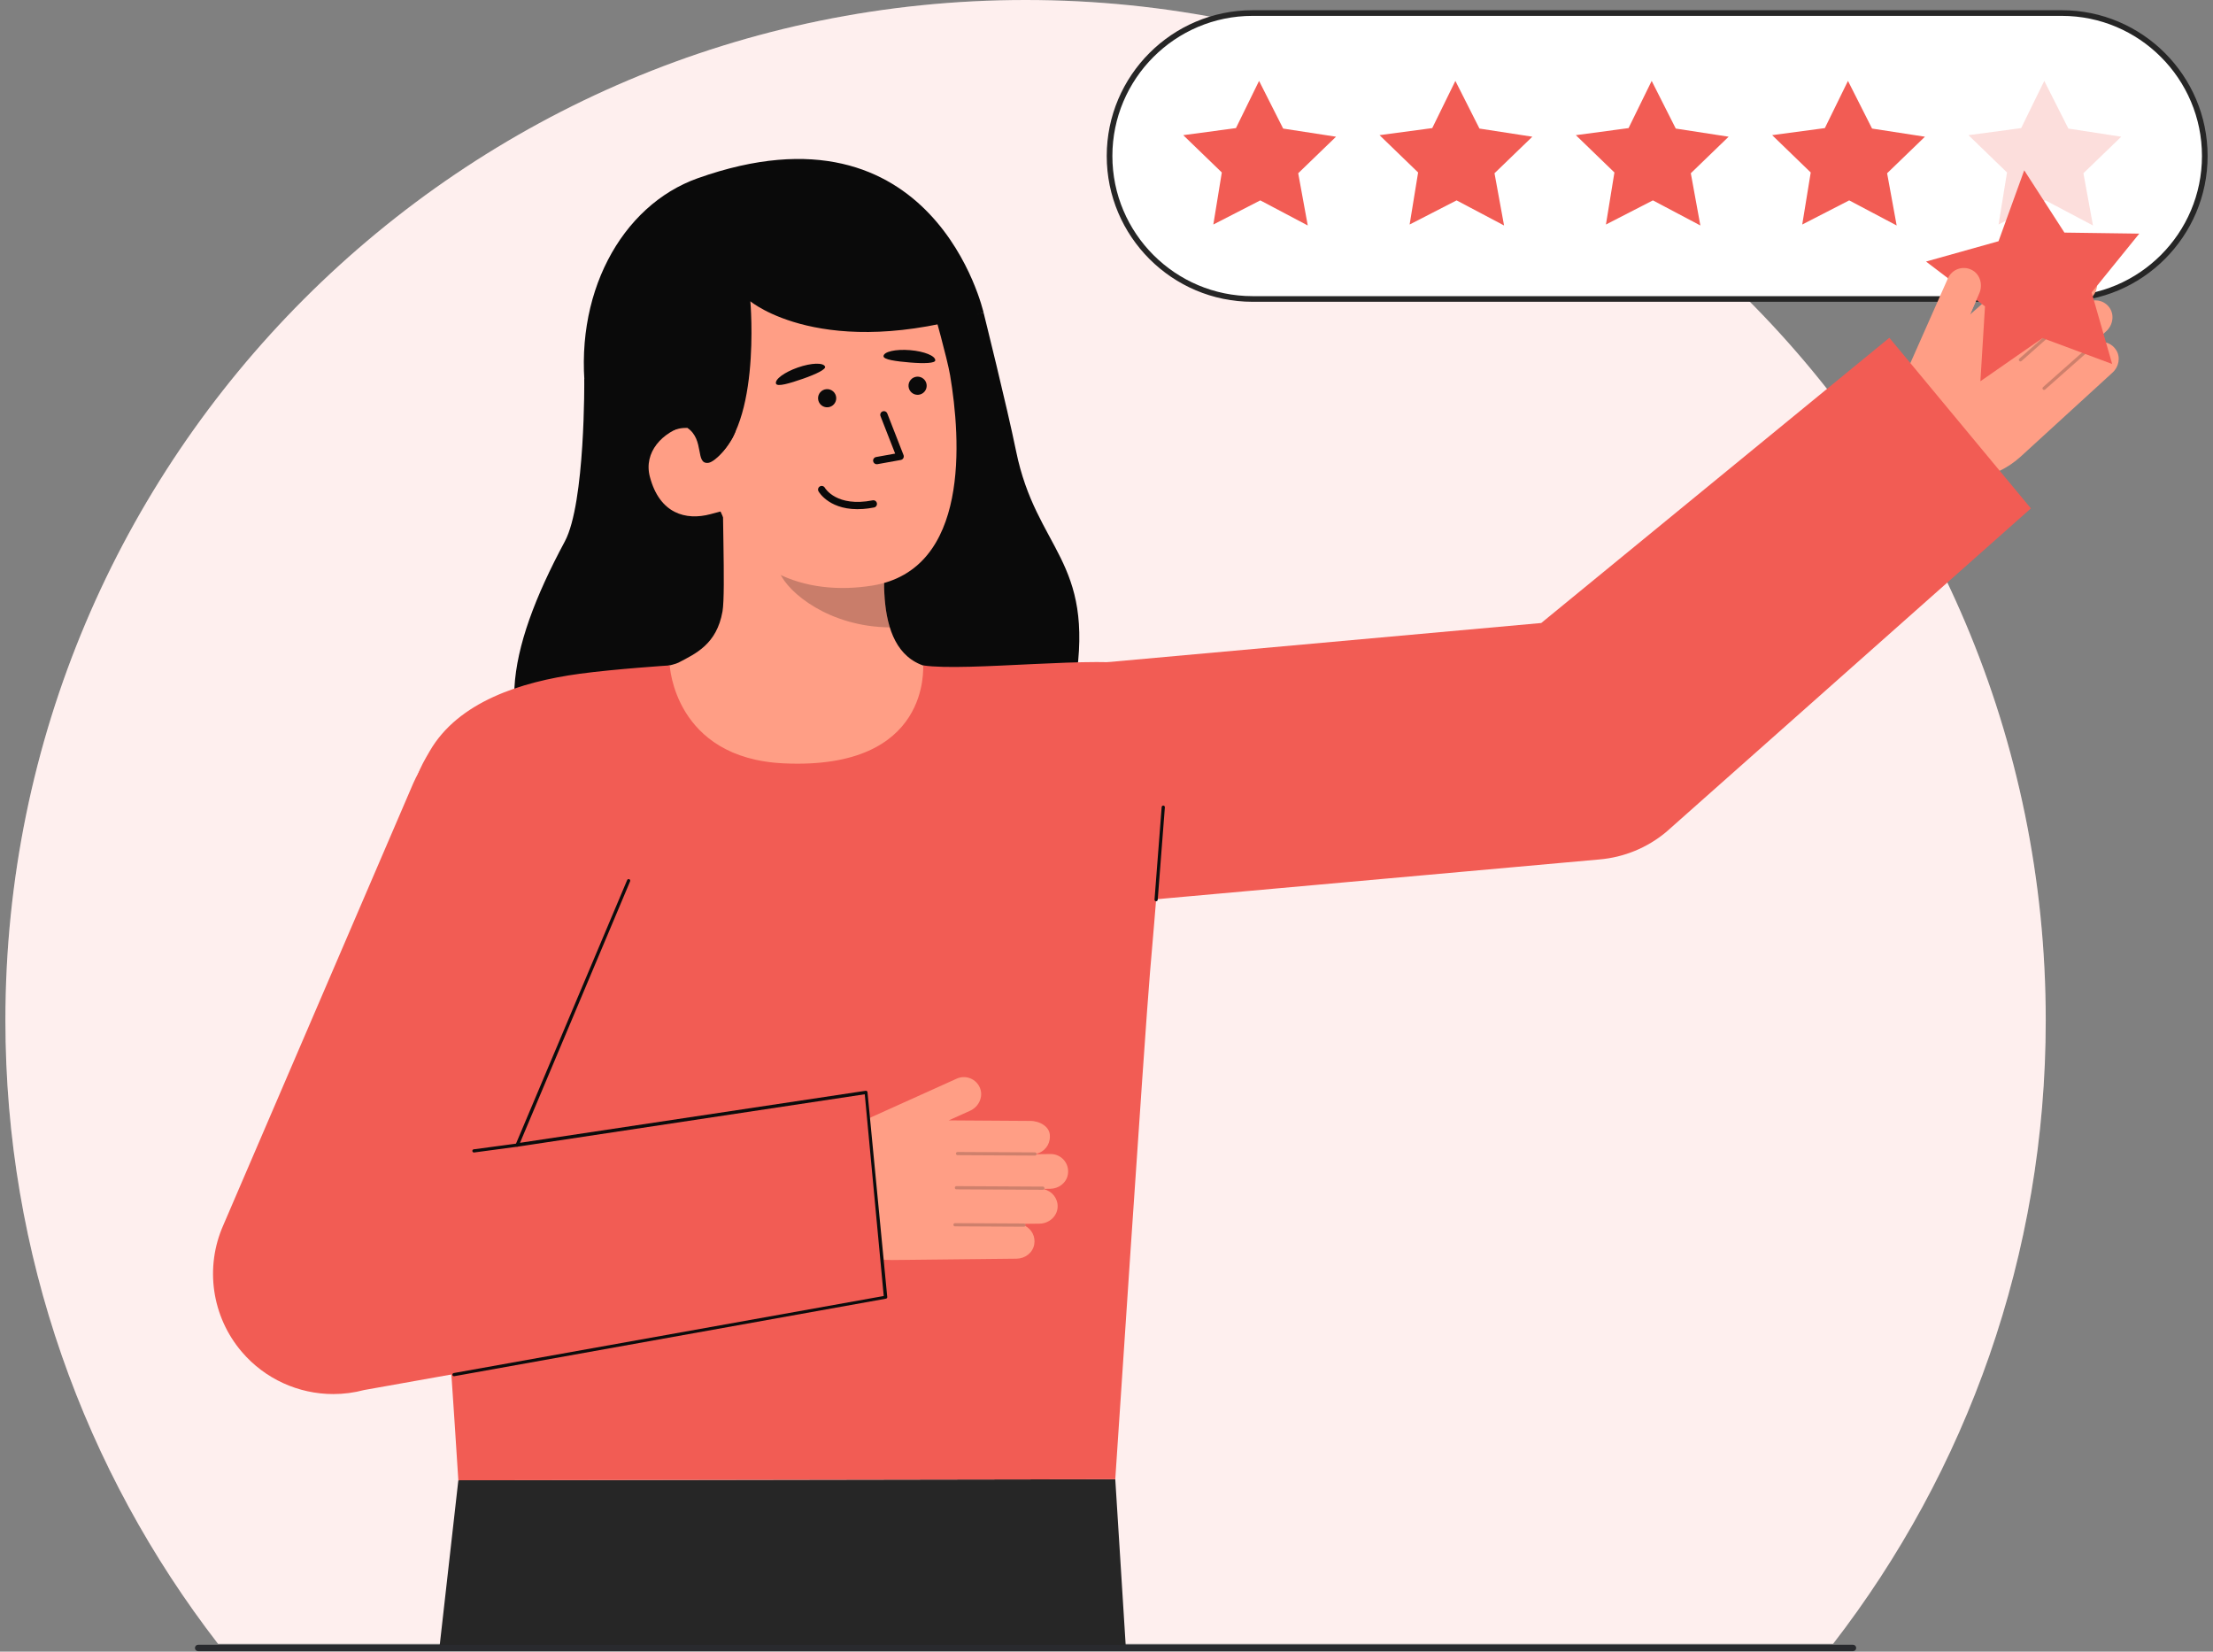 <svg width="398" height="297" viewBox="0 0 398 297" fill="none" xmlns="http://www.w3.org/2000/svg">
<rect x="0" y="0" width="398" height="297" fill="#808080" stroke="none"/>
<g clip-path="url(#clip0_544_310)">
<path d="M367.919 183.47C367.919 225.696 353.653 264.59 329.679 295.593H39.21C15.236 264.59 0.97 225.696 0.97 183.47C0.97 82.139 83.117 0 184.449 0C285.781 0 367.919 82.139 367.919 183.47Z" fill="white"/>
<path opacity="0.1" d="M367.919 183.47C367.919 225.696 353.653 264.59 329.679 295.593H39.21C15.236 264.59 0.97 225.696 0.97 183.47C0.97 82.139 83.117 0 184.449 0C285.781 0 367.919 82.139 367.919 183.47Z" fill="#F25C54"/>
<path d="M370.815 2.346H225.256C211.058 2.346 199.549 13.855 199.549 28.053V28.053C199.549 42.251 211.058 53.76 225.256 53.76H370.815C385.013 53.76 396.522 42.251 396.522 28.053V28.053C396.522 13.855 385.013 2.346 370.815 2.346Z" fill="white"/>
<path d="M370.815 54.268H225.256C210.802 54.268 199.042 42.508 199.042 28.053C199.042 13.598 210.802 1.839 225.256 1.839H370.815C385.27 1.839 397.03 13.599 397.03 28.053C397.03 42.507 385.27 54.268 370.815 54.268ZM225.256 2.854C211.361 2.854 200.057 14.158 200.057 28.053C200.057 41.948 211.361 53.253 225.256 53.253H370.815C384.711 53.253 396.015 41.949 396.015 28.053C396.015 14.157 384.711 2.854 370.815 2.854H225.256Z" fill="#262626"/>
<path d="M226.439 14.546L230.772 23.119L240.28 24.584L233.478 31.154L235.196 40.546L226.659 36.033L218.213 40.373L219.739 31.014L212.801 24.305L222.281 23.034L226.439 14.546Z" fill="#F25C54"/>
<path d="M261.743 14.546L266.076 23.119L275.584 24.584L268.782 31.154L270.5 40.546L261.963 36.033L253.517 40.373L255.043 31.014L248.105 24.305L257.585 23.034L261.743 14.546Z" fill="#F25C54"/>
<path d="M297.047 14.546L301.381 23.119L310.888 24.584L304.086 31.154L305.804 40.546L297.268 36.033L288.822 40.373L290.347 31.014L283.41 24.305L292.889 23.034L297.047 14.546Z" fill="#F25C54"/>
<path d="M332.352 14.546L336.685 23.119L346.193 24.584L339.391 31.154L341.108 40.546L332.572 36.033L324.126 40.373L325.652 31.014L318.714 24.305L328.194 23.034L332.352 14.546Z" fill="#F25C54"/>
<path opacity="0.2" d="M367.656 14.546L371.989 23.119L381.497 24.584L374.695 31.154L376.413 40.546L367.876 36.033L359.43 40.373L360.956 31.014L354.019 24.305L363.498 23.034L367.656 14.546Z" fill="#F25C54"/>
<path d="M105.078 68.162C105.078 68.162 105.285 90.47 101.576 97.373C90.9 117.246 88.32 132.467 100.902 142.974C113.484 153.482 189.285 148.926 193.418 122.701C196.898 100.623 186.379 98.927 182.738 81.118C181.09 73.06 176.889 56.21 176.889 56.21" fill="#0A0A0A"/>
<path d="M171.868 121.242C171.737 121.224 170.055 145.345 142.037 142.976C122.64 141.339 115.914 120.679 115.469 120.675C117.566 120.25 121.097 119.637 122.031 119.15C125.102 117.536 128.901 115.863 129.941 109.937C130.542 106.521 129.744 89.01 130.073 85.552L159.805 92.483C159.32 99.79 156.246 116.709 166.431 119.805C168.125 120.317 169.951 120.791 171.869 121.242H171.868Z" fill="#FF9E85"/>
<path opacity="0.22" d="M160.031 112.818C159.621 111.467 159.381 110.293 159.178 108.185C158.814 104.416 159.06 100.956 159.474 97.432C153.463 96.574 147.708 93.988 143.075 90.062C142.502 92.1 139.375 100.999 140.2 102.949C141.757 106.635 149.184 112.715 160.031 112.818Z" fill="#0C0C0C"/>
<path d="M156.842 105.306C145.189 107.173 132.254 103.229 128.141 87.811L121.901 74.092C117.788 58.673 122.551 44.014 137.069 40.141C151.586 36.268 163.771 40.262 167.884 55.681C167.884 55.681 170.371 64.493 170.876 67.499C172.779 78.832 174.524 102.474 156.842 105.307L156.842 105.306Z" fill="#FF9E85"/>
<path d="M168.205 64.801C168.188 65.313 166.275 65.4 163.705 65.188C161.135 64.976 158.85 64.668 158.897 64.033C158.957 63.231 161.101 62.753 163.671 62.965C166.241 63.177 168.231 63.997 168.205 64.801Z" fill="#0A0A0A"/>
<path d="M110.486 79.878L127.4 83.228C137.097 78.446 134.948 54.176 134.948 54.176C134.948 54.176 147.963 65.113 176.889 56.211C176.889 56.211 168.057 16.918 125.47 32.057C111.738 36.938 102.817 53.109 105.463 71.893C107.318 85.057 110.486 79.878 110.486 79.878Z" fill="#0A0A0A"/>
<path d="M127.767 92.461C123.356 93.638 118.631 92.388 116.878 85.742C115.713 81.327 119.094 77.662 123.506 76.484L126.567 78.834L131.561 91.449L127.767 92.461Z" fill="#FF9E85"/>
<path d="M165.147 70.994C166.047 70.927 166.723 70.144 166.657 69.244C166.59 68.344 165.807 67.668 164.907 67.734C164.007 67.801 163.331 68.584 163.397 69.484C163.464 70.384 164.247 71.06 165.147 70.994Z" fill="#0A0A0A"/>
<path d="M157.727 83.478C157.397 83.502 157.096 83.274 157.036 82.942C156.972 82.587 157.208 82.247 157.564 82.183L160.99 81.567L158.356 74.828C158.225 74.492 158.391 74.112 158.727 73.981C159.064 73.85 159.442 74.015 159.574 74.351L162.497 81.832C162.568 82.014 162.553 82.218 162.458 82.389C162.363 82.56 162.196 82.678 162.003 82.713L157.794 83.47C157.772 83.474 157.749 83.477 157.726 83.478H157.727Z" fill="#0A0A0A"/>
<path d="M155.232 91.524C149.322 91.96 147.301 88.519 147.209 88.357C147.032 88.043 147.142 87.644 147.456 87.466C147.768 87.289 148.166 87.399 148.345 87.71C148.43 87.857 150.494 91.231 156.939 89.974C157.301 89.901 157.637 90.136 157.707 90.49C157.776 90.845 157.544 91.188 157.191 91.257C156.495 91.393 155.843 91.479 155.233 91.524H155.232Z" fill="#0A0A0A"/>
<path d="M148.384 65.922C148.576 66.396 146.863 67.252 144.428 68.101C141.993 68.95 139.78 69.597 139.566 68.996C139.295 68.239 141.061 66.932 143.495 66.083C145.93 65.234 148.081 65.176 148.384 65.922Z" fill="#0A0A0A"/>
<path d="M148.88 73.239C149.78 73.173 150.455 72.389 150.389 71.489C150.323 70.589 149.539 69.913 148.639 69.98C147.739 70.046 147.063 70.829 147.13 71.73C147.196 72.63 147.979 73.305 148.88 73.239Z" fill="#0A0A0A"/>
<path d="M117.238 73.836L117.493 80.07C118.569 78.562 120.202 77.449 122.163 77.067C122.65 76.966 123.139 76.936 123.619 76.941C126.766 79.077 124.971 83.536 127.4 83.228C128.778 83.053 131.694 79.553 132.3 77.469C132.685 76.149 128.863 71.473 128.778 70.1" fill="#0A0A0A"/>
<path d="M82.431 266.188L79.026 296.339H202.481L200.577 265.999L82.431 266.188Z" fill="#262626"/>
<path d="M140.937 137.267C121.278 136.341 120.451 119.655 120.451 119.655C120.451 119.655 110.71 120.285 104.235 121.16C93.635 122.595 82.396 126.233 77.296 135.049C73.629 141.386 72.747 142.533 76.082 178.295C78.497 204.189 82.431 266.188 82.431 266.188L200.578 265.999C200.578 265.999 205.835 186.491 206.827 174.835C208.72 152.584 211.708 121.221 205.365 119.655C197.976 117.832 173.854 120.83 166.052 119.657C165.92 119.637 167.708 138.53 140.937 137.267Z" fill="#F25C54"/>
<path d="M350.328 50.048C351.05 48.419 352.993 47.713 354.603 48.529C356.112 49.294 356.656 51.194 355.971 52.742L354.261 56.6L365.245 46.9C366.447 45.801 368.626 45.22 369.77 46.65C370.772 47.745 370.841 49.357 370.033 50.529C370.047 50.539 370.062 50.547 370.073 50.561C370.081 50.57 370.084 50.582 370.091 50.592L371.946 48.896C373.369 47.595 375.669 47.858 376.734 49.59C377.526 50.877 377.193 52.566 376.078 53.586L375.288 54.308C375.299 54.341 375.304 54.376 375.302 54.411C376.587 53.687 378.259 53.944 379.249 55.148C380.325 56.455 380.06 58.413 378.811 59.555L376.872 61.329C376.961 61.319 377.053 61.346 377.12 61.419C377.158 61.462 377.175 61.513 377.184 61.566C378.441 61.258 379.843 61.739 380.608 62.984C381.4 64.271 381.067 65.961 379.952 66.98L363.416 82.103C358.684 86.431 351.799 87.455 346.012 84.691L336.904 80.341L350.327 50.047L350.328 50.048Z" fill="#FF9E85"/>
<g opacity="0.2">
<path d="M359.212 60.185C359.318 60.3 359.497 60.309 359.614 60.205L370.048 50.968C370.167 50.862 370.178 50.68 370.073 50.56C369.983 50.44 369.784 50.43 369.665 50.536L359.232 59.773C359.113 59.879 359.102 60.061 359.207 60.18L359.212 60.185Z" fill="#0C0C0C"/>
</g>
<g opacity="0.2">
<path d="M363.159 64.899C363.266 65.014 363.444 65.023 363.562 64.919L375.206 54.61C375.325 54.505 375.336 54.322 375.231 54.203C375.133 54.094 374.943 54.073 374.823 54.178L363.18 64.487C363.061 64.593 363.049 64.775 363.155 64.894L363.159 64.899Z" fill="#0C0C0C"/>
</g>
<g opacity="0.2">
<path d="M367.405 70.029C367.511 70.144 367.689 70.153 367.807 70.049L377.095 61.826C377.214 61.72 377.226 61.538 377.12 61.419C377.011 61.3 376.832 61.289 376.713 61.394L367.425 69.617C367.306 69.723 367.294 69.905 367.4 70.024L367.405 70.029Z" fill="#0C0C0C"/>
</g>
<path d="M339.796 60.74L277.185 112.031L190.511 119.85C178.611 120.857 169.78 131.319 170.787 143.219C171.741 154.499 181.192 163.022 192.309 163.022C192.921 163.022 193.536 162.996 194.156 162.944L287.633 154.549C292.061 154.175 296.266 152.445 299.676 149.596L365.25 91.421L339.796 60.74Z" fill="#F25C54"/>
<path d="M346.389 47.032L359.429 43.377L364.049 30.626L371.28 41.826L384.739 42.012L376.169 52.589L379.868 65.455L367.34 60.791L356.167 68.557L356.994 55.098L346.389 47.032Z" fill="#F25C54"/>
<path d="M353.684 58.041L355.971 52.742C356.656 51.194 356.112 49.294 354.603 48.529C352.993 47.713 351.05 48.42 350.328 50.048" fill="#FF9E85"/>
<path d="M190.211 217.05C190.142 218.741 188.64 220.026 186.95 220.041L184.322 220.072C184.393 220.121 184.446 220.208 184.445 220.303C184.446 220.363 184.427 220.411 184.396 220.457C185.539 221.064 186.26 222.356 186.001 223.798C185.73 225.285 184.358 226.319 182.846 226.339L160.443 226.582C154.031 226.655 148.212 222.825 145.747 216.91L141.855 207.594L153.777 205.057L154.061 202.085L172.062 193.966C173.686 193.234 175.605 194 176.261 195.682C176.873 197.261 176.014 199.041 174.472 199.735L170.622 201.469L185.276 201.568C186.907 201.55 188.918 202.569 188.817 204.395C188.832 205.882 187.813 207.132 186.43 207.465C186.431 207.482 186.433 207.495 186.434 207.514L186.425 207.547L188.938 207.52C190.869 207.5 192.41 209.227 192.045 211.232C191.779 212.72 190.401 213.753 188.896 213.769L187.821 213.785C187.807 213.812 187.787 213.842 187.769 213.866C189.206 214.184 190.275 215.494 190.213 217.049L190.211 217.05Z" fill="#FF9E85"/>
<g opacity="0.2">
<path d="M171.921 207.444C171.924 207.6 172.051 207.726 172.208 207.727L186.143 207.8C186.303 207.8 186.432 207.672 186.433 207.512C186.446 207.363 186.305 207.223 186.146 207.222L172.211 207.15C172.052 207.149 171.922 207.277 171.921 207.437V207.444H171.921Z" fill="#0C0C0C"/>
</g>
<g opacity="0.2">
<path d="M171.72 213.589C171.722 213.745 171.849 213.872 172.006 213.872L187.558 213.953C187.717 213.954 187.847 213.826 187.848 213.666C187.848 213.521 187.72 213.377 187.561 213.376L172.009 213.295C171.85 213.294 171.72 213.422 171.719 213.582V213.589H171.72Z" fill="#0C0C0C"/>
</g>
<g opacity="0.2">
<path d="M171.463 220.243C171.466 220.4 171.593 220.526 171.75 220.526L184.155 220.592C184.314 220.592 184.444 220.464 184.445 220.304C184.443 220.144 184.317 220.016 184.158 220.014L171.752 219.949C171.593 219.949 171.464 220.077 171.462 220.236L171.463 220.243Z" fill="#0C0C0C"/>
</g>
<path d="M159.285 233.25L65.487 249.958C63.649 250.447 61.785 250.684 59.938 250.684C53.7 250.684 47.655 247.98 43.488 243.096C38.086 236.765 36.796 227.898 40.171 220.291L74.33 140.831C79.173 129.914 91.145 124.99 102.06 129.833C112.976 134.676 117.9 147.451 113.057 158.367L93.001 205.919L155.731 197.583L159.285 233.25Z" fill="#F25C54"/>
<path d="M81.652 247.477C81.679 247.477 81.706 247.473 81.732 247.465L159.365 233.527C159.516 233.484 159.604 233.328 159.564 233.178L156.01 196.357C155.971 196.206 155.815 196.114 155.667 196.149L93.522 205.503L113.318 158.493C113.386 158.349 113.326 158.177 113.183 158.108C113.039 158.04 112.867 158.1 112.798 158.243L92.742 205.795C92.694 205.895 92.707 206.013 92.777 206.1C92.847 206.186 92.96 206.226 93.067 206.201L155.524 196.774L158.936 233.051L81.573 246.911C81.42 246.956 81.332 247.115 81.376 247.268C81.412 247.394 81.528 247.476 81.653 247.476L81.652 247.477Z" fill="#0C0C0C"/>
<path d="M85.237 207.245C85.257 207.245 85.277 207.243 85.298 207.238L93.062 206.201C93.218 206.167 93.316 206.013 93.283 205.858C93.249 205.702 93.095 205.603 92.94 205.637L85.175 206.675C85.02 206.709 84.922 206.862 84.955 207.018C84.984 207.152 85.104 207.245 85.237 207.245Z" fill="#0C0C0C"/>
<path d="M207.925 162.067C208.074 162.067 208.201 161.952 208.212 161.801L209.497 145.171C209.509 145.013 209.39 144.874 209.232 144.862C209.086 144.842 208.934 144.968 208.922 145.127L207.638 161.757C207.626 161.915 207.744 162.054 207.903 162.066C207.91 162.067 207.917 162.067 207.925 162.067Z" fill="#0C0C0C"/>
<path d="M35.637 296.916H333.253C333.571 296.916 333.829 296.658 333.829 296.339C333.829 296.021 333.571 295.763 333.253 295.763H35.637C35.319 295.763 35.06 296.021 35.06 296.339C35.06 296.658 35.319 296.916 35.637 296.916Z" fill="#292A2E"/>
</g>
<defs>
<clipPath id="clip0_544_310">
<rect width="396.06" height="296.916" fill="white" transform="translate(0.97)"/>
</clipPath>
</defs>
</svg>
